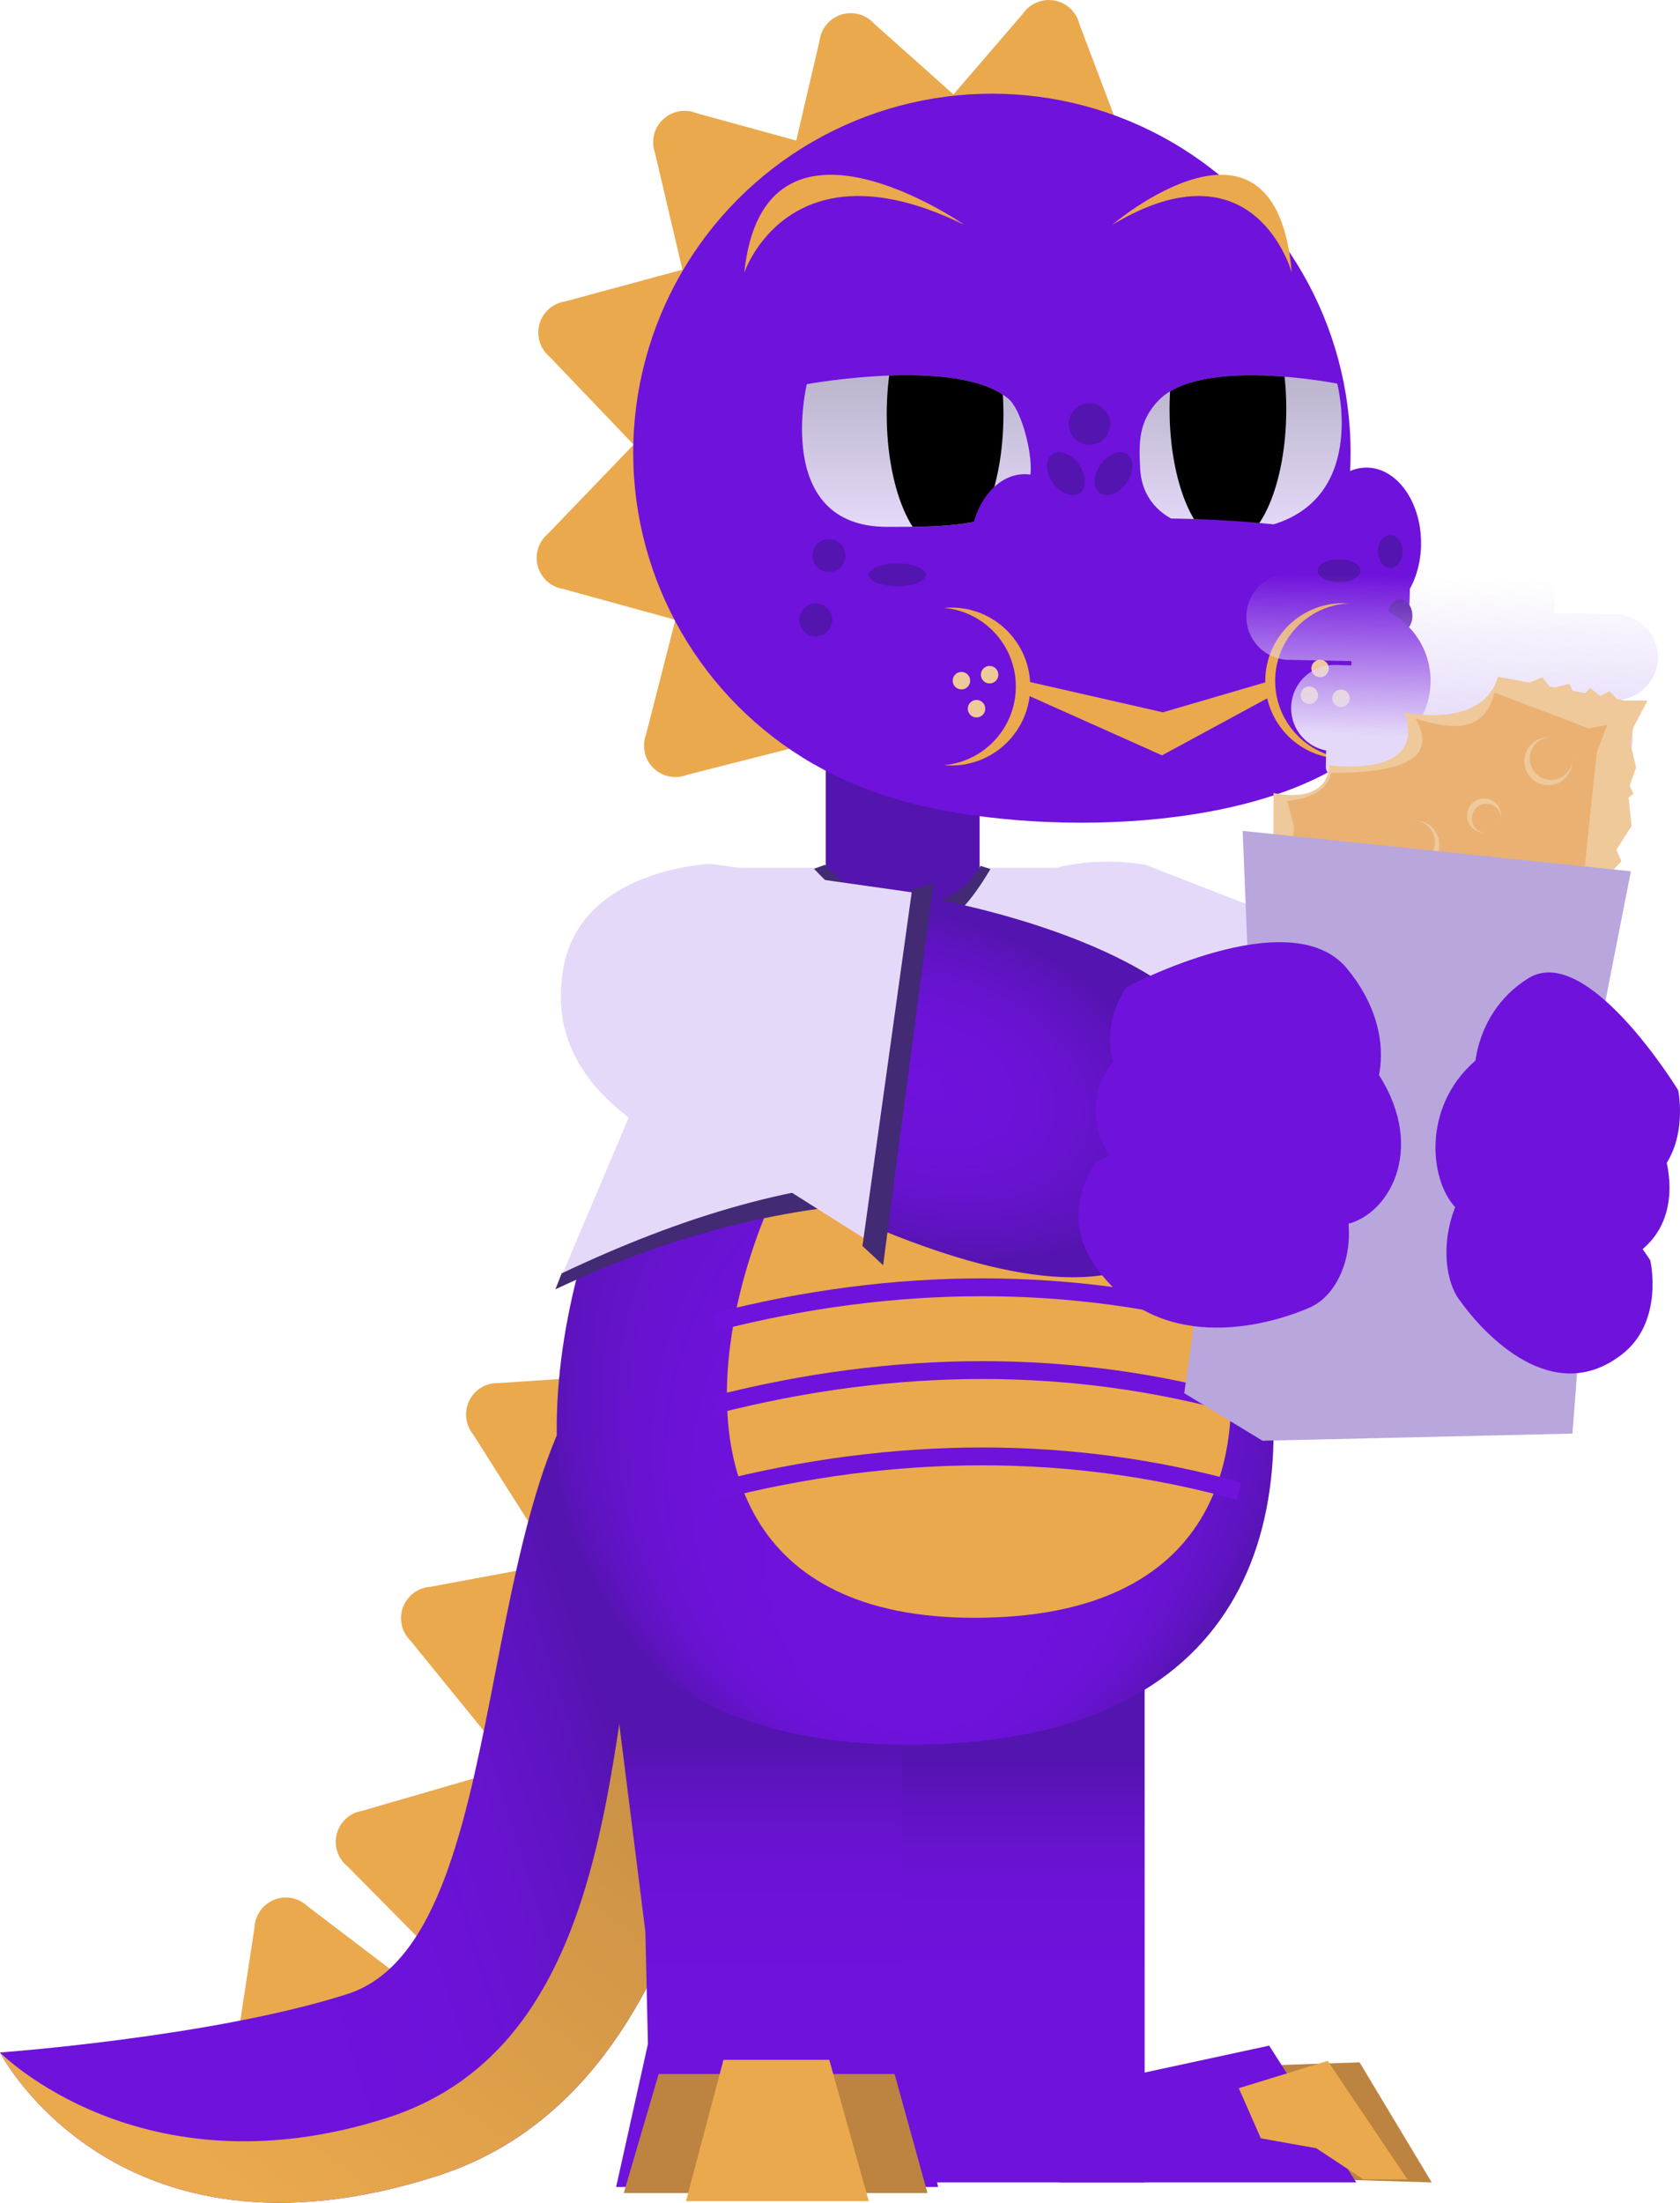 <svg xmlns="http://www.w3.org/2000/svg" xmlns:xlink="http://www.w3.org/1999/xlink" viewBox="0 0 564.86 740.12"><defs><style>.cls-1{fill:url(#Gradiente_sem_nome_17);}.cls-2{fill:url(#Gradiente_sem_nome_17-2);}.cls-3{fill:#bc8440;}.cls-4{fill:url(#Gradiente_sem_nome_4);}.cls-5{fill:#6f12dc;}.cls-6{fill:#eaa94d;}.cls-7{fill:#5414af;}.cls-8{fill:url(#Gradiente_sem_nome_2);}.cls-9{fill:url(#Gradiente_sem_nome_29);}.cls-10{fill:url(#Gradiente_sem_nome_2-2);}.cls-11{fill:url(#Gradiente_sem_nome_8);}.cls-12{fill:#e5d9f9;}.cls-13{fill:#422a75;}.cls-14{clip-path:url(#clip-path);}.cls-15{clip-path:url(#clip-path-2);}.cls-16{fill:#efc99a;}.cls-17{fill:url(#Gradiente_sem_nome_33);}.cls-18{fill:#eab173;}.cls-19{fill:url(#Gradiente_sem_nome_11);}.cls-20{fill:#b8a6dd;}.cls-21{fill:url(#Gradiente_sem_nome_11-2);}</style><linearGradient id="Gradiente_sem_nome_17" x1="308.12" y1="177.02" x2="308.12" y2="126.06" gradientUnits="userSpaceOnUse"><stop offset="0" stop-color="#e5d9f9"/><stop offset="1" stop-color="#bbb4cc"/></linearGradient><linearGradient id="Gradiente_sem_nome_17-2" x1="417.14" y1="178.44" x2="417.14" y2="126.1" xlink:href="#Gradiente_sem_nome_17"/><linearGradient id="Gradiente_sem_nome_4" x1="333.15" y1="733.28" x2="333.15" y2="511.83" gradientUnits="userSpaceOnUse"><stop offset="0.3" stop-color="#6f12dc"/><stop offset="0.42" stop-color="#6d12d9"/><stop offset="0.51" stop-color="#6713cf"/><stop offset="0.58" stop-color="#5e13bf"/><stop offset="0.64" stop-color="#5414af"/></linearGradient><linearGradient id="Gradiente_sem_nome_2" x1="-51.26" y1="608.92" x2="295.48" y2="608.92" gradientTransform="matrix(0.95, -0.3, 0.3, 0.95, -149.25, 54.09)" gradientUnits="userSpaceOnUse"><stop offset="0.3" stop-color="#6f12dc"/><stop offset="0.43" stop-color="#6d12d9"/><stop offset="0.53" stop-color="#6713cf"/><stop offset="0.61" stop-color="#5e13bf"/><stop offset="0.67" stop-color="#5414af"/></linearGradient><linearGradient id="Gradiente_sem_nome_29" x1="5.29" y1="710.55" x2="286.14" y2="511.17" gradientTransform="matrix(0.95, -0.3, 0.3, 0.95, -149.25, 54.09)" gradientUnits="userSpaceOnUse"><stop offset="0" stop-color="#eaa94d"/><stop offset="1" stop-color="#b27e3f"/></linearGradient><linearGradient id="Gradiente_sem_nome_2-2" x1="251.45" y1="733.28" x2="251.45" y2="511.83" gradientTransform="matrix(1, 0, 0, 1, 0, 0)" xlink:href="#Gradiente_sem_nome_2"/><radialGradient id="Gradiente_sem_nome_8" cx="307.7" cy="435.57" fx="441.334" r="170.29" gradientTransform="translate(682.44 136.13) rotate(91.27) scale(1 0.84)" gradientUnits="userSpaceOnUse"><stop offset="0.3" stop-color="#6f12dc"/><stop offset="0.52" stop-color="#6d12d9"/><stop offset="0.68" stop-color="#6713cf"/><stop offset="0.82" stop-color="#5e13bf"/><stop offset="0.92" stop-color="#5414af"/></radialGradient><clipPath id="clip-path"><path class="cls-1" d="M346.57,157.28c0,20.3-28,19.74-48.3,19.74-38.51,0-27-47.94-27-47.94s51.12-9.39,67.88,5C343.05,137.36,346.57,149.92,346.57,157.28Z"/></clipPath><clipPath id="clip-path-2"><path class="cls-2" d="M383.34,157.28c1,20.28,24.61,23.63,41.71,19.74,35.19-8,24.56-48.12,24.56-48.12s-45.79-9.16-60.09,5.65C382.5,141.83,383,149.36,383.34,157.28Z"/></clipPath><linearGradient id="Gradiente_sem_nome_33" x1="488.19" y1="258.93" x2="488.19" y2="190.77" gradientTransform="translate(4.64 -6.75) rotate(1.15)" gradientUnits="userSpaceOnUse"><stop offset="0.21" stop-color="#e5d9f9"/><stop offset="1" stop-color="#e5d9f9" stop-opacity="0"/></linearGradient><radialGradient id="Gradiente_sem_nome_11" cx="-458.57" cy="614.41" r="90.7" gradientTransform="matrix(-0.86, -0.51, -0.32, 0.55, 242.82, -192.93)" gradientUnits="userSpaceOnUse"><stop offset="0" stop-color="#6f12dc"/><stop offset="0.34" stop-color="#6d12d9"/><stop offset="0.6" stop-color="#6713cf"/><stop offset="0.82" stop-color="#5e13bf"/><stop offset="0.98" stop-color="#5414af"/></radialGradient><radialGradient id="Gradiente_sem_nome_11-2" cx="-328.56" cy="563.76" r="90.7" gradientTransform="matrix(-0.95, -0.3, -0.19, 0.61, 104.84, -78.52)" xlink:href="#Gradiente_sem_nome_11"/></defs><g id="Camada_2" data-name="Camada 2"><polygon class="cls-3" points="426.23 693.96 457.12 692.94 481.38 733.28 447.67 732.25 426.23 693.96"/><polygon class="cls-4" points="384.86 733.28 300.61 733.28 298.69 649.01 281.43 511.83 384.86 511.83 384.86 733.28"/><polygon class="cls-5" points="426.74 687.32 364.86 700.68 356.27 733.28 456.01 733.28 426.74 687.32"/><polygon class="cls-6" points="416.52 701.62 446.4 692.43 473.2 732.25 458.4 732.25 442.57 721.79 423.93 718.47 416.52 701.62"/><ellipse class="cls-7" cx="325.37" cy="520.6" rx="64.24" ry="66.38" transform="translate(-3.45 2.17) rotate(-0.38)"/><path class="cls-6" d="M159,481.83l23.77,37.47L212,461.71l-44.28,3A10.56,10.56,0,0,0,159,481.83Z"/><path class="cls-6" d="M138,551.23l28,34.44,22.27-60.62-43.63,8.12A10.56,10.56,0,0,0,138,551.23Z"/><path class="cls-6" d="M116.82,627.08l31.23,31.53,16.22-62.51-42.62,12.36A10.55,10.55,0,0,0,116.82,627.08Z"/><path class="cls-6" d="M85.56,647.7l-6.7,43.87,59.87-24.23L103.4,640.48A10.56,10.56,0,0,0,85.56,647.7Z"/><path class="cls-8" d="M278.43,506.57c-37.94,12.12-21.5,189.4-131.67,224.61C39.09,765.58,0,689.62,0,689.62S71.52,684.45,116.76,670c57.64-18.42,40.2-173.09,90.9-218.82C253.23,410.09,334.9,488.53,278.43,506.57Z"/><path class="cls-9" d="M278.43,506.57c-37.94,12.12-21.5,189.4-131.67,224.61C39.09,765.58,0,689.62,0,689.62s47.6,48.31,130.05,22c89.74-28.68,70.57-161.66,94.4-207.87C252.57,449.18,334.9,488.53,278.43,506.57Z"/><polygon class="cls-10" points="303.16 733.28 218.91 733.28 216.99 649.01 199.73 511.83 303.16 511.83 303.16 733.28"/><polygon class="cls-5" points="304.74 686.81 217.84 686.81 207.16 734.81 315.42 734.81 304.74 686.81"/><polygon class="cls-3" points="209.72 736.85 221.46 696.85 300.78 696.85 311.84 736.85 209.72 736.85"/><polygon class="cls-6" points="230.65 739.57 243.25 692.09 278.82 692.09 292.1 739.57 230.65 739.57"/><ellipse class="cls-7" cx="259.86" cy="514.84" rx="64.24" ry="66.38" transform="translate(-133.1 92.74) rotate(-16.17)"/><path class="cls-11" d="M305.57,586.21c-218.56,0-83.19-301.27,0-301.27S534,586.21,305.57,586.21Z"/><path class="cls-6" d="M327.67,543.57c-153.74,0-58.52-211.91,0-211.91S488.34,543.57,327.67,543.57Z"/><path class="cls-5" d="M241.11,474.93l-1.48-5.81c61.37-15.71,121.16-15.71,177.71,0l-1.6,5.78C360.2,459.48,301.45,459.48,241.11,474.93Z"/><path class="cls-5" d="M241.11,447.12l-1.48-5.81c61.37-15.72,121.16-15.71,177.71,0l-1.6,5.78C360.2,431.66,301.45,431.67,241.11,447.12Z"/><path class="cls-5" d="M241.11,503.94l-1.48-5.82c61.36-15.71,121.16-15.7,177.71,0l-1.6,5.78C360.2,488.48,301.45,488.49,241.11,503.94Z"/><rect class="cls-7" x="277.63" y="248.51" width="51.74" height="80"/><path class="cls-12" d="M188.27,430q118.36-59.4,238.47-3.58L369,291.57H331.25c-12.48,22.95-30.41,24.72-55.15,0H247Z"/><path class="cls-6" d="M293.44,330.73a.79.79,0,0,1-.21.55,1.61,1.61,0,0,1-.47.39l-.52.33a3.48,3.48,0,0,0-.48.38,2,2,0,0,0-.36.48,1.33,1.33,0,0,0-.14.6,1.08,1.08,0,0,0,.14.53,2.72,2.72,0,0,0,.34.46c.13.15.28.31.44.47a4,4,0,0,1,.45.54,3.22,3.22,0,0,1,.33.67,2.36,2.36,0,0,1,.14.88,2.69,2.69,0,0,1-.14.78,4.9,4.9,0,0,1-.4.88,5.26,5.26,0,0,1-.59.86,5.05,5.05,0,0,1-.72.74,3.9,3.9,0,0,1-.79.53,1.93,1.93,0,0,1-.81.2,1.27,1.27,0,0,1-.76-.24.8.8,0,0,1-.33-.7,1.18,1.18,0,0,1,.15-.59,3.08,3.08,0,0,1,.37-.52,5.81,5.81,0,0,1,.5-.49,5.5,5.5,0,0,0,.49-.47,2.74,2.74,0,0,0,.37-.49,1.06,1.06,0,0,0,.15-.55,1.45,1.45,0,0,0-.28-.82c-.19-.28-.4-.58-.63-.88a9.36,9.36,0,0,1-.63-.92,1.81,1.81,0,0,1-.29-.95,2.94,2.94,0,0,1,.32-1.26,5.2,5.2,0,0,1,.82-1.2A4.61,4.61,0,0,1,291,330a2.48,2.48,0,0,1,1.24-.36,1.22,1.22,0,0,1,.83.29A1,1,0,0,1,293.44,330.73Z"/><path class="cls-6" d="M297.1,340.92a2.48,2.48,0,0,1-1.47-.43,3.44,3.44,0,0,1-1-1.13,6,6,0,0,1-.61-1.66,9.77,9.77,0,0,1-.2-2,8.94,8.94,0,0,1,.22-2,6.21,6.21,0,0,1,.66-1.8,4,4,0,0,1,1.12-1.32,2.61,2.61,0,0,1,1.62-.51,2.36,2.36,0,0,1,1.53.49,3.55,3.55,0,0,1,1,1.28,6.51,6.51,0,0,1,.52,1.75,11.54,11.54,0,0,1,.16,1.94,9.53,9.53,0,0,1-.21,2,5.9,5.9,0,0,1-.65,1.7,3.64,3.64,0,0,1-1.1,1.17A2.8,2.8,0,0,1,297.1,340.92Zm.16-7.74a.6.6,0,0,0-.45.21,1.69,1.69,0,0,0-.31.55,3.86,3.86,0,0,0-.18.76,6.07,6.07,0,0,0-.06.85,6.24,6.24,0,0,0,.07,1,5.05,5.05,0,0,0,.18.88,2.39,2.39,0,0,0,.31.62.56.56,0,0,0,.46.23.54.54,0,0,0,.48-.3,2.42,2.42,0,0,0,.28-.73,5.32,5.32,0,0,0,.14-.89c0-.31,0-.56,0-.76a7.29,7.29,0,0,0-.05-.79A4.18,4.18,0,0,0,298,334a1.71,1.71,0,0,0-.29-.59A.55.55,0,0,0,297.26,333.18Z"/><path class="cls-6" d="M308.14,333.17a3.41,3.41,0,0,1-.44,1.72,5,5,0,0,1-1.18,1.34,8.51,8.51,0,0,1,.46.78,8.75,8.75,0,0,1,.42.93,7.53,7.53,0,0,1,.31,1,4.4,4.4,0,0,1,.11.9,1.52,1.52,0,0,1-.21.8.78.78,0,0,1-.73.36.9.9,0,0,1-.74-.42,5.14,5.14,0,0,1-.56-1c-.16-.38-.3-.78-.44-1.17a7.09,7.09,0,0,0-.38-1c-.17.06-.33.12-.48.19l-.49.2c0,.2,0,.48-.05.84a6.44,6.44,0,0,1-.15,1.06,3.26,3.26,0,0,1-.35.91.74.74,0,0,1-.66.39.78.78,0,0,1-.7-.37,2.45,2.45,0,0,1-.36-.89,5.19,5.19,0,0,1-.11-1c0-.35,0-.63,0-.84,0-.43,0-.86,0-1.28s0-.85,0-1.28,0-.79,0-1.19,0-.8,0-1.21v-.35a3.31,3.31,0,0,1,0-.44c0-.16,0-.3.05-.44a.87.87,0,0,1,.09-.33,1.36,1.36,0,0,1,.63-.56,7.62,7.62,0,0,1,1.08-.46,9.55,9.55,0,0,1,1.15-.32,4.56,4.56,0,0,1,.84-.12,2.91,2.91,0,0,1,1.25.26,2.66,2.66,0,0,1,.9.72,3,3,0,0,1,.54,1A4.18,4.18,0,0,1,308.14,333.17Zm-2.56.19a.82.82,0,0,0-.17-.55.7.7,0,0,0-.54-.18,1.87,1.87,0,0,0-.56.09,3.55,3.55,0,0,0-.52.23c0,.73,0,1.45,0,2.17a4.26,4.26,0,0,0,.6-.25,2.59,2.59,0,0,0,.56-.37,2.19,2.19,0,0,0,.42-.5A1.25,1.25,0,0,0,305.58,333.36Z"/><path class="cls-6" d="M315.39,333.17a3.41,3.41,0,0,1-.44,1.72,5,5,0,0,1-1.18,1.34,8.51,8.51,0,0,1,.46.78c.15.29.29.61.42.93a7.46,7.46,0,0,1,.3,1,3.85,3.85,0,0,1,.12.9,1.52,1.52,0,0,1-.21.8.79.79,0,0,1-.73.36.9.9,0,0,1-.74-.42,5.14,5.14,0,0,1-.56-1c-.16-.38-.31-.78-.44-1.17a7.09,7.09,0,0,0-.38-1l-.49.19-.48.2c0,.2,0,.48-.05.84a6.44,6.44,0,0,1-.15,1.06,3,3,0,0,1-.36.91.71.71,0,0,1-.65.39.78.78,0,0,1-.7-.37,2.45,2.45,0,0,1-.36-.89,6,6,0,0,1-.12-1c0-.35,0-.63,0-.84,0-.43,0-.86,0-1.28s0-.85,0-1.28,0-.79,0-1.19,0-.8,0-1.21v-.35a3.37,3.37,0,0,1,0-.44c0-.16,0-.3,0-.44a.86.86,0,0,1,.1-.33,1.36,1.36,0,0,1,.63-.56,7.62,7.62,0,0,1,1.08-.46,9.55,9.55,0,0,1,1.15-.32,4.56,4.56,0,0,1,.84-.12,2.91,2.91,0,0,1,1.25.26,2.66,2.66,0,0,1,.9.72,3,3,0,0,1,.54,1A4.18,4.18,0,0,1,315.39,333.17Zm-2.56.19a.82.82,0,0,0-.17-.55.7.7,0,0,0-.54-.18,1.87,1.87,0,0,0-.56.09,3.55,3.55,0,0,0-.52.23c0,.73,0,1.45,0,2.17a4.82,4.82,0,0,0,.6-.25,2.59,2.59,0,0,0,.56-.37,2.19,2.19,0,0,0,.42-.5A1.25,1.25,0,0,0,312.83,333.36Z"/><path class="cls-6" d="M320.67,331.05a1,1,0,0,1-.43.82,1.64,1.64,0,0,1-.43.24,1.66,1.66,0,0,1-.45.14c0,1.05-.06,2.05-.12,3s-.16,2-.29,3H319a2.1,2.1,0,0,1,.43.05,1,1,0,0,1,.39.17.86.86,0,0,1,.28.29.77.77,0,0,1,.1.42.82.82,0,0,1-.2.56,1.72,1.72,0,0,1-.53.4,3.59,3.59,0,0,1-.72.27,5.88,5.88,0,0,1-.81.18l-.76.09-.58,0-.41,0a1.77,1.77,0,0,1-.46-.08,1.07,1.07,0,0,1-.36-.21.46.46,0,0,1-.16-.37,1.08,1.08,0,0,1,.12-.52,1.39,1.39,0,0,1,.31-.41,1.6,1.6,0,0,1,.44-.29,2.19,2.19,0,0,1,.49-.17c.07-.51.13-1,.18-1.52s.09-1,.11-1.53l.06-1.56c0-.51,0-1,.05-1.54l-.18,0h-.15a2.12,2.12,0,0,1-.42,0,1.53,1.53,0,0,1-.41-.14,1.23,1.23,0,0,1-.33-.26.61.61,0,0,1-.13-.39.92.92,0,0,1,.4-.77,2.68,2.68,0,0,1,.94-.47,5.34,5.34,0,0,1,1.11-.23,7.27,7.27,0,0,1,.92-.07l.51,0a2.83,2.83,0,0,1,.63.13,1.7,1.7,0,0,1,.54.26A.52.52,0,0,1,320.67,331.05Z"/><path class="cls-6" d="M325.4,330.73a.83.83,0,0,1-.2.55,1.79,1.79,0,0,1-.48.39q-.25.15-.51.33a3.05,3.05,0,0,0-.49.38,2,2,0,0,0-.36.48,1.33,1.33,0,0,0-.14.6,1.08,1.08,0,0,0,.14.53,3.39,3.39,0,0,0,.34.46c.13.15.28.31.44.47a3.39,3.39,0,0,1,.45.54,3.82,3.82,0,0,1,.34.67,2.58,2.58,0,0,1,.14.88,2.42,2.42,0,0,1-.15.78,5.64,5.64,0,0,1-.39.88,6.91,6.91,0,0,1-.59.86,6.33,6.33,0,0,1-.72.74,4,4,0,0,1-.8.53,1.93,1.93,0,0,1-.81.2,1.27,1.27,0,0,1-.76-.24.8.8,0,0,1-.33-.7,1.18,1.18,0,0,1,.15-.59,2.66,2.66,0,0,1,.38-.52,4.53,4.53,0,0,1,.49-.49A5.5,5.5,0,0,0,322,338a2.74,2.74,0,0,0,.37-.49,1,1,0,0,0,.16-.55,1.46,1.46,0,0,0-.29-.82c-.19-.28-.4-.58-.63-.88a9.36,9.36,0,0,1-.63-.92,1.8,1.8,0,0,1-.28-.95,2.8,2.8,0,0,1,.32-1.26,4.87,4.87,0,0,1,.81-1.2A4.66,4.66,0,0,1,323,330a2.42,2.42,0,0,1,1.23-.36,1.22,1.22,0,0,1,.83.29A1,1,0,0,1,325.4,330.73Z"/><path class="cls-6" d="M329.06,340.92a2.48,2.48,0,0,1-1.47-.43,3.31,3.31,0,0,1-1-1.13,5.44,5.44,0,0,1-.61-1.66,9.11,9.11,0,0,1-.2-2,9.57,9.57,0,0,1,.21-2,6.21,6.21,0,0,1,.66-1.8,4,4,0,0,1,1.12-1.32,2.61,2.61,0,0,1,1.62-.51,2.36,2.36,0,0,1,1.53.49,3.44,3.44,0,0,1,1,1.28,6.9,6.9,0,0,1,.53,1.75,12.68,12.68,0,0,1,.15,1.94,9.53,9.53,0,0,1-.21,2,5.63,5.63,0,0,1-.65,1.7,3.54,3.54,0,0,1-1.1,1.17A2.8,2.8,0,0,1,329.06,340.92Zm.16-7.74a.6.6,0,0,0-.45.21,1.69,1.69,0,0,0-.31.55,3.86,3.86,0,0,0-.18.76,6.06,6.06,0,0,0,0,.85,7.77,7.77,0,0,0,.06,1,4.25,4.25,0,0,0,.19.88,1.89,1.89,0,0,0,.31.62.53.53,0,0,0,.45.23.54.54,0,0,0,.48-.3,2.71,2.71,0,0,0,.29-.73,6.6,6.6,0,0,0,.14-.89c0-.31,0-.56,0-.76a7.29,7.29,0,0,0-.05-.79A3.49,3.49,0,0,0,330,334a1.71,1.71,0,0,0-.29-.59A.55.55,0,0,0,329.22,333.18Z"/><path class="cls-6" d="M276,350.59a9.12,9.12,0,0,1-.79,3.73,10.68,10.68,0,0,1-2.12,3.17A10.33,10.33,0,0,1,270,359.7a8.71,8.71,0,0,1-3.73.82h0a.77.77,0,0,1-.65-.36,3.5,3.5,0,0,1-.43-.91,8,8,0,0,1-.26-1.23c-.06-.46-.1-.9-.13-1.33s-.05-.82-.05-1.16v-.78c0-.5,0-1,0-1.49s0-1,.06-1.48c0-.16,0-.4,0-.71s.05-.67.08-1.07.07-.81.11-1.24.09-.83.14-1.21.11-.7.16-1a1.64,1.64,0,0,1,.18-.58,2.57,2.57,0,0,1,.88-.85,6.39,6.39,0,0,1,1.29-.62,8.72,8.72,0,0,1,1.4-.36,7.67,7.67,0,0,1,1.24-.12,5.64,5.64,0,0,1,2.52.53,5.36,5.36,0,0,1,1.78,1.45,6.1,6.1,0,0,1,1.05,2.1A8.84,8.84,0,0,1,276,350.59Zm-3.69.64a3.22,3.22,0,0,0-.17-1,3.29,3.29,0,0,0-.5-.92,2.47,2.47,0,0,0-.77-.67,2,2,0,0,0-1-.25,2.23,2.23,0,0,0-.95.22.71.71,0,0,0-.2.4,6.77,6.77,0,0,0-.14.83c0,.32-.07.67-.1,1s-.05.74-.05,1.09,0,.65,0,.91,0,.44,0,.53v.65a7.87,7.87,0,0,0,0,.84c0,.28,0,.52.07.73s.08.3.16.3a2.08,2.08,0,0,0,1.3-.51,6,6,0,0,0,1.18-1.27,6.93,6.93,0,0,0,.84-1.56A3.74,3.74,0,0,0,272.31,351.23Z"/><path class="cls-6" d="M284.37,345.56a1.44,1.44,0,0,1-.19.75,1.64,1.64,0,0,1-.49.56,3.45,3.45,0,0,1-.68.39,4.31,4.31,0,0,1-.73.22c0,1.65-.09,3.25-.18,4.78s-.25,3.13-.45,4.77h.13a3.25,3.25,0,0,1,.69.08,1.9,1.9,0,0,1,.62.26,1.48,1.48,0,0,1,.44.46,1.28,1.28,0,0,1,.16.67,1.32,1.32,0,0,1-.32.88,2.74,2.74,0,0,1-.83.64,6.84,6.84,0,0,1-1.16.44c-.42.11-.85.2-1.27.27s-.83.11-1.21.14-.69.05-.92.05l-.65,0a2.79,2.79,0,0,1-.72-.14,1.56,1.56,0,0,1-.59-.33.75.75,0,0,1-.24-.59A1.8,1.8,0,0,1,276,359a2.37,2.37,0,0,1,.49-.65,2.74,2.74,0,0,1,.7-.46,3.6,3.6,0,0,1,.78-.27c.1-.8.19-1.6.28-2.4s.15-1.61.18-2.43.06-1.66.08-2.47l.09-2.45-.28,0h-.24a3.9,3.9,0,0,1-.66-.07,2.07,2.07,0,0,1-.66-.23,1.78,1.78,0,0,1-.52-.41.89.89,0,0,1-.21-.61,1.48,1.48,0,0,1,.63-1.23,4.74,4.74,0,0,1,1.49-.75,10.68,10.68,0,0,1,1.77-.36,12.86,12.86,0,0,1,1.45-.1c.21,0,.48,0,.81,0a4.92,4.92,0,0,1,1,.2,2.76,2.76,0,0,1,.86.42A.86.86,0,0,1,284.37,345.56Z"/><path class="cls-6" d="M295.27,345.94a9.3,9.3,0,0,1-.2,1.77c-.13.65-.3,1.31-.5,2s-.41,1.33-.63,2l-.61,1.72c-.11.33-.24.73-.38,1.2s-.3,1-.48,1.51-.39,1.05-.61,1.58a9.76,9.76,0,0,1-.72,1.41,4.47,4.47,0,0,1-.87,1,1.55,1.55,0,0,1-1,.4,1.26,1.26,0,0,1-.89-.42,4.84,4.84,0,0,1-.81-1.06,12.24,12.24,0,0,1-.73-1.45c-.23-.54-.43-1.06-.61-1.57s-.34-1-.47-1.43l-.27-1c-.29-1.14-.57-2.3-.84-3.46a16,16,0,0,1-.39-3.5c0-.3,0-.6,0-.91a2.92,2.92,0,0,1,.22-.87,1.62,1.62,0,0,1,.5-.65,1.39,1.39,0,0,1,.89-.25,1.13,1.13,0,0,1,.89.54,5.6,5.6,0,0,1,.73,1.39,19.65,19.65,0,0,1,.61,1.91c.18.7.35,1.4.51,2.08s.32,1.31.46,1.91a11.59,11.59,0,0,0,.44,1.41l.39-1.28c.17-.56.36-1.18.59-1.86s.48-1.36.75-2.07a18.76,18.76,0,0,1,.85-1.94,6.76,6.76,0,0,1,.94-1.41,1.33,1.33,0,0,1,1-.55,1.07,1.07,0,0,1,.61.17,1.14,1.14,0,0,1,.37.47,2.41,2.41,0,0,1,.19.61A3.55,3.55,0,0,1,295.27,345.94Z"/><path class="cls-6" d="M305.17,357a1.59,1.59,0,0,1-.22.81,3.11,3.11,0,0,1-1,.88,15.12,15.12,0,0,1-1.8,1c-.66.3-1.3.55-1.91.77a4.77,4.77,0,0,1-1.36.31,2.17,2.17,0,0,1-.73-.14,4.63,4.63,0,0,1-.83-.36,4.58,4.58,0,0,1-.76-.51,2.24,2.24,0,0,1-.5-.55,2.35,2.35,0,0,1-.16-.61c-.05-.31-.1-.67-.13-1.08s-.07-.84-.1-1.3-.06-.9-.08-1.32,0-.79,0-1.11,0-.56,0-.7c0-.55,0-1.17.05-1.87s.11-1.41.21-2.12a13.17,13.17,0,0,1,.45-2,5.57,5.57,0,0,1,.8-1.66,1.91,1.91,0,0,1,.62-.42q.47-.21,1.08-.42c.42-.13.87-.25,1.36-.37s.94-.22,1.39-.3l1.22-.19a6.94,6.94,0,0,1,.83-.08,1.52,1.52,0,0,1,.63.14,1.65,1.65,0,0,1,.51.39,2.2,2.2,0,0,1,.32.53,1.51,1.51,0,0,1,.13.63,1.34,1.34,0,0,1-.08.48,2.34,2.34,0,0,1-.23.44,3.31,3.31,0,0,1-.92.68q-.7.41-1.53.78c-.55.26-1.08.49-1.58.7l-1.07.44-.18,1a9,9,0,0,0-.15,1,15.15,15.15,0,0,1,1.54-.66,4.93,4.93,0,0,1,1.63-.31,1.37,1.37,0,0,1,1.56,1.54,1.4,1.4,0,0,1-.15.66,1.67,1.67,0,0,1-.37.5,2.34,2.34,0,0,1-.53.39l-.58.32A12.13,12.13,0,0,1,301,354l-1.54.53q0,.18-.09.39a1.87,1.87,0,0,0,0,.4,4.3,4.3,0,0,0,0,.62l.09.61.85-.28,1.22-.4c.42-.13.83-.24,1.23-.34a4.4,4.4,0,0,1,.87-.14,1.44,1.44,0,0,1,.62.14,1.5,1.5,0,0,1,.48.38,1.87,1.87,0,0,1,.32.53A1.71,1.71,0,0,1,305.17,357Z"/><path class="cls-6" d="M316.88,348.92a5.41,5.41,0,0,1-.7,2.73,7.84,7.84,0,0,1-1.87,2.13q.35.53.72,1.23a11.7,11.7,0,0,1,.67,1.48,13.36,13.36,0,0,1,.49,1.56,6.44,6.44,0,0,1,.18,1.44,2.33,2.33,0,0,1-.34,1.26,1.22,1.22,0,0,1-1.15.56,1.46,1.46,0,0,1-1.18-.66,7.49,7.49,0,0,1-.87-1.57c-.26-.6-.49-1.22-.71-1.85a12,12,0,0,0-.6-1.52c-.26.09-.52.19-.77.3l-.77.32c0,.32,0,.76-.08,1.33a9.72,9.72,0,0,1-.24,1.68,4.71,4.71,0,0,1-.56,1.45,1.15,1.15,0,0,1-1,.61,1.28,1.28,0,0,1-1.12-.59,4,4,0,0,1-.56-1.41,10,10,0,0,1-.19-1.66c0-.56,0-1,0-1.33,0-.68,0-1.36.05-2s0-1.34,0-2,0-1.26,0-1.89,0-1.26,0-1.91V348a5.58,5.58,0,0,1,0-.7c0-.24,0-.47.07-.69a1.38,1.38,0,0,1,.16-.53,2.17,2.17,0,0,1,1-.88,11.13,11.13,0,0,1,1.71-.73A13.51,13.51,0,0,1,311,344a7.78,7.78,0,0,1,1.33-.19,4.44,4.44,0,0,1,2,.42,4.2,4.2,0,0,1,1.43,1.13,5,5,0,0,1,.85,1.65A6.69,6.69,0,0,1,316.88,348.92Zm-4.07.31a1.26,1.26,0,0,0-.26-.87,1.11,1.11,0,0,0-.86-.29,2.76,2.76,0,0,0-.88.15,5.31,5.31,0,0,0-.83.35c.06,1.16.08,2.31.07,3.45a6.7,6.7,0,0,0,.94-.39,4.09,4.09,0,0,0,.89-.6,3,3,0,0,0,.67-.79A1.88,1.88,0,0,0,312.81,349.23Z"/><path class="cls-6" d="M327.16,345.48a1.46,1.46,0,0,1-.43,1,4.61,4.61,0,0,1-1,.79,9.1,9.1,0,0,1-1.24.56,8.73,8.73,0,0,1-1.06.3c-.12,1.13-.21,2.26-.27,3.38s-.1,2.24-.1,3.37c0,.6,0,1.19,0,1.78s.05,1.17.05,1.75a5.52,5.52,0,0,1-.08.87,3.67,3.67,0,0,1-.26.89,2,2,0,0,1-.52.7,1.2,1.2,0,0,1-.81.29,1.28,1.28,0,0,1-.91-.32,2,2,0,0,1-.53-.78,3.53,3.53,0,0,1-.25-1,6.38,6.38,0,0,1-.07-.93c0-.88-.05-1.76-.07-2.65s0-1.77,0-2.67c0-.74,0-1.47,0-2.19s0-1.45,0-2.2l-.62.07-.65,0a5.07,5.07,0,0,1-.69-.06,3.85,3.85,0,0,1-.83-.19,2.18,2.18,0,0,1-.68-.4.82.82,0,0,1-.28-.65,1.55,1.55,0,0,1,.51-1.15,5,5,0,0,1,1.32-.86,11.59,11.59,0,0,1,1.78-.61c.65-.17,1.3-.3,1.93-.4s1.23-.16,1.76-.21.95-.06,1.24-.06l.89,0a3.2,3.2,0,0,1,.89.19,1.68,1.68,0,0,1,.69.46A1.22,1.22,0,0,1,327.16,345.48Z"/><path class="cls-6" d="M333.62,345.56a1.55,1.55,0,0,1-.19.75,1.79,1.79,0,0,1-.5.56,3.45,3.45,0,0,1-.68.39,4.5,4.5,0,0,1-.72.22c0,1.65-.09,3.25-.19,4.78s-.24,3.13-.45,4.77H331a3.27,3.27,0,0,1,.7.08,1.85,1.85,0,0,1,.61.26,1.48,1.48,0,0,1,.44.46,1.28,1.28,0,0,1,.16.67,1.32,1.32,0,0,1-.31.88,2.92,2.92,0,0,1-.84.64,6.72,6.72,0,0,1-1.15.44c-.43.11-.85.2-1.28.27s-.82.11-1.2.14-.69.05-.93.05l-.64,0a2.86,2.86,0,0,1-.73-.14,1.44,1.44,0,0,1-.58-.33.75.75,0,0,1-.24-.59,1.8,1.8,0,0,1,.18-.82,2.4,2.4,0,0,1,.5-.65,2.52,2.52,0,0,1,.69-.46,4,4,0,0,1,.78-.27c.1-.8.2-1.6.29-2.4s.14-1.61.17-2.43.06-1.66.09-2.47l.09-2.45-.29,0h-.24a3.9,3.9,0,0,1-.66-.07,2.25,2.25,0,0,1-.66-.23,1.74,1.74,0,0,1-.51-.41.89.89,0,0,1-.21-.61,1.5,1.5,0,0,1,.62-1.23,4.8,4.8,0,0,1,1.5-.75,10.36,10.36,0,0,1,1.76-.36,13,13,0,0,1,1.45-.1c.21,0,.48,0,.82,0a5.06,5.06,0,0,1,1,.2,2.7,2.7,0,0,1,.85.42A.86.86,0,0,1,333.62,345.56Z"/><path class="cls-6" d="M345.23,350.59a9.12,9.12,0,0,1-.79,3.73,10.68,10.68,0,0,1-2.12,3.17,10.21,10.21,0,0,1-3.09,2.21,8.71,8.71,0,0,1-3.73.82h0a.77.77,0,0,1-.65-.36,3.5,3.5,0,0,1-.43-.91,8,8,0,0,1-.26-1.23c-.06-.46-.1-.9-.13-1.33s-.05-.82-.05-1.16v-.78c0-.5,0-1,0-1.49s0-1,.06-1.48c0-.16,0-.4,0-.71s0-.67.07-1.07.07-.81.11-1.24.09-.83.14-1.21.11-.7.16-1a1.43,1.43,0,0,1,.19-.58,2.53,2.53,0,0,1,.87-.85,6.39,6.39,0,0,1,1.29-.62,8.72,8.72,0,0,1,1.4-.36,7.68,7.68,0,0,1,1.25-.12,5.63,5.63,0,0,1,2.51.53,5.36,5.36,0,0,1,1.78,1.45,5.93,5.93,0,0,1,1.05,2.1A8.84,8.84,0,0,1,345.23,350.59Zm-3.69.64a3,3,0,0,0-.17-1,3.29,3.29,0,0,0-.5-.92,2.44,2.44,0,0,0-.76-.67,2,2,0,0,0-1-.25,2.23,2.23,0,0,0-.95.22.71.71,0,0,0-.2.4c0,.23-.1.51-.14.83s-.07.67-.1,1-.05.74-.05,1.09,0,.65,0,.91,0,.44,0,.53v.65c0,.28,0,.56,0,.84s0,.52.07.73.08.3.16.3a2.13,2.13,0,0,0,1.31-.51,6.22,6.22,0,0,0,1.17-1.27,7.39,7.39,0,0,0,.85-1.56A3.91,3.91,0,0,0,341.54,351.23Z"/><path class="cls-6" d="M351.25,361.2a4,4,0,0,1-2.33-.67,5.27,5.27,0,0,1-1.63-1.8,9,9,0,0,1-1-2.62,15,15,0,0,1,0-6.26,10.44,10.44,0,0,1,1.05-2.86,6.45,6.45,0,0,1,1.78-2.08,4.07,4.07,0,0,1,2.57-.82,3.76,3.76,0,0,1,2.42.78,5.65,5.65,0,0,1,1.56,2,10.63,10.63,0,0,1,.84,2.78,20,20,0,0,1,.25,3.08,14.7,14.7,0,0,1-.34,3.24,9.36,9.36,0,0,1-1,2.69,5.49,5.49,0,0,1-1.74,1.84A4.32,4.32,0,0,1,351.25,361.2Zm.27-12.25a.94.94,0,0,0-.72.33,2.62,2.62,0,0,0-.49.86,6,6,0,0,0-.29,1.21,10.2,10.2,0,0,0-.09,1.35,13.13,13.13,0,0,0,.1,1.54,8.32,8.32,0,0,0,.3,1.38,3.26,3.26,0,0,0,.49,1,.9.9,0,0,0,.72.38.88.88,0,0,0,.77-.49,4.25,4.25,0,0,0,.45-1.16,9.21,9.21,0,0,0,.22-1.41c0-.48,0-.88,0-1.21a9.23,9.23,0,0,0-.08-1.25,6.42,6.42,0,0,0-.25-1.22,3.11,3.11,0,0,0-.46-.93A.86.86,0,0,0,351.52,349Z"/><path class="cls-6" d="M337.53,369.26c-17.83,18.52-35.71,18.39-53.65,0-.48-.49-.64-1.18-.07-1.57h0a.93.93,0,0,1,.95-.07c17.09,8.6,34.37,8.68,51.84,0a.93.93,0,0,1,.95.06l0,0C338.14,368.08,338,368.77,337.53,369.26Z"/><path class="cls-6" d="M335.74,365.29c4.72-2.31,5.67,0,4.58,4.87C340.23,366.41,338.71,364.78,335.74,365.29Z"/><path class="cls-6" d="M285.68,365.29c-4.72-2.31-5.68,0-4.59,4.87C281.18,366.41,282.71,364.78,285.68,365.29Z"/><path class="cls-13" d="M186.74,433.21l2.1-5.36c40.91-19.4,79.32-30.84,118.25-31.91,41.07-1.12,79.67,8.39,119,27.63l2.81,7.54C353.43,394.19,269.68,393.88,186.74,433.21Z"/><path class="cls-13" d="M306.91,313c-10.18,0-21-8.34-33.21-21.09l3.67-1.33c11.59,12.08,22.28,14.78,30.81,13.79,7-.81,15.72-3.6,21.54-13.45L333,292c-7,11.84-13.93,19.69-23.21,20.77A24.28,24.28,0,0,1,306.91,313Z"/><path class="cls-6" d="M343.94,4.6,315,38.2l63.59,11.29L362.89,8A10.56,10.56,0,0,0,343.94,4.6Z"/><path class="cls-6" d="M230.9,260.37l43-10.94-45.67-45.67-11,43A10.56,10.56,0,0,0,230.9,260.37Z"/><path class="cls-6" d="M189.33,197.88l42.79,11.77L215,147.37l-30.79,32A10.56,10.56,0,0,0,189.33,197.88Z"/><path class="cls-6" d="M184.77,119.83l30.67,32.09,17.34-62.21L189.94,101.3A10.56,10.56,0,0,0,184.77,119.83Z"/><path class="cls-6" d="M220.22,51.34l10.15,43.21,46.51-44.81L234.08,38A10.56,10.56,0,0,0,220.22,51.34Z"/><path class="cls-6" d="M275.54,13.74,265.44,57,327,37.46,293.88,7.93A10.56,10.56,0,0,0,275.54,13.74Z"/><circle class="cls-5" cx="333.5" cy="152.08" r="120.6"/><path class="cls-1" d="M346.57,157.28c0,20.3-28,19.74-48.3,19.74-38.51,0-27-47.94-27-47.94s51.12-9.39,67.88,5C343.05,137.36,346.57,149.92,346.57,157.28Z"/><g class="cls-14"><ellipse cx="317.76" cy="139.21" rx="19.62" ry="45.44"/></g><path class="cls-2" d="M383.34,157.28c1,20.28,24.61,23.63,41.71,19.74,35.19-8,24.56-48.12,24.56-48.12s-45.79-9.16-60.09,5.65C382.5,141.83,383,149.36,383.34,157.28Z"/><g class="cls-15"><ellipse cx="412.86" cy="137.45" rx="19.62" ry="45.44"/></g><path class="cls-5" d="M293.27,265.8c36.41,13.89,113.55,16.85,155.68-7.67,22.81-13.28,26.64-52.51,24.59-68.51s-151.82-27.92-182.46,8.51C255.2,240.78,277.45,259.77,293.27,265.8Z"/><ellipse class="cls-5" cx="344.52" cy="184.68" rx="18.38" ry="25.36"/><ellipse class="cls-5" cx="459.42" cy="182.47" rx="18.38" ry="25.36"/><ellipse class="cls-7" cx="301.67" cy="193.15" rx="9.62" ry="3.83"/><circle class="cls-7" cx="278.7" cy="186.68" r="5.53"/><circle class="cls-7" cx="274.27" cy="208.3" r="5.53"/><ellipse class="cls-7" cx="450.23" cy="191.74" rx="7.2" ry="3.83"/><ellipse class="cls-7" cx="467.44" cy="185.28" rx="4.14" ry="5.53"/><ellipse class="cls-7" cx="470.75" cy="206.9" rx="4.14" ry="5.53"/><ellipse class="cls-7" cx="358.4" cy="159.15" rx="5.36" ry="8" transform="translate(-26.55 233.95) rotate(-34.94)"/><ellipse class="cls-7" cx="374.4" cy="159.15" rx="8" ry="5.36" transform="translate(29.51 374.91) rotate(-55.06)"/><circle class="cls-7" cx="366.31" cy="142.47" r="6.98"/><polygon class="cls-6" points="324.36 224.15 390.97 239.33 448.29 222.6 390.71 253.79 324.36 224.15"/><circle class="cls-6" cx="451.55" cy="228.8" r="26.13"/><circle class="cls-5" cx="454.87" cy="228.8" r="26.13"/><circle class="cls-6" cx="319.86" cy="230.67" r="26.53"/><circle class="cls-5" cx="315.02" cy="230.67" r="26.53"/><circle class="cls-16" cx="440.23" cy="233.6" r="2.94"/><circle class="cls-16" cx="443.85" cy="224.61" r="2.94"/><circle class="cls-16" cx="450.87" cy="234.63" r="2.94"/><circle class="cls-16" cx="323.26" cy="228.71" r="2.94"/><circle class="cls-16" cx="332.73" cy="226.7" r="2.94"/><circle class="cls-16" cx="328.33" cy="238.12" r="2.94"/><path class="cls-17" d="M543,206.34l-20.38-.41.16-7.91a3.55,3.55,0,0,0-3.51-3.6l-84.69-1.71a14.52,14.52,0,1,0-.58,29l20.38.41,0,1.42-5.26-.11a14.5,14.5,0,0,0-3.24,28.73l-.11,5.39a3.56,3.56,0,0,0,3.51,3.6l84.69,1.7a14.48,14.48,0,0,0,6.75-27.54l1.73,0a14.61,14.61,0,0,0,15-14.22h0A14.62,14.62,0,0,0,543,206.34Z"/><path class="cls-16" d="M548.31,250.25l.78-5.65,4.85-9.2h-7.66l-2.56-.48-2.54-2.71-3.13,1.64-3.38-2.66-1.7,1.7-4.23-.79-1.09-2.31-4.8,1.19-1.87-.35-2.4-3.08-4.28,1.82-10.65-2c-5.11,17.87-31.41,12-31.41,12,8,22.6-25.28,17.75-25.28,17.75-.84,13.8-18.76,9.32-18.76,9.32l-.13,40.63,112.34.6,2.14-15.52h0l2.58-2.74-1.64-3.93,5.09-7.94-1-9.57,1.66-1.28L547.94,264l2.17-6.13Z"/><path class="cls-18" d="M502.5,232.72l31.66,12,6.25-1.15-3.57,9.32-5.49,52.6-98.56-2.81,2.3-24.89-2.3-8.68c9.11-.95,13.7-4.28,14.81-9.45,30,.09,34.23-7.57,28.34-18.26C488.55,245.52,499.22,246,502.5,232.72Z"/><circle class="cls-16" cx="520.56" cy="255.77" r="8.04"/><circle class="cls-18" cx="521.51" cy="254.86" r="7.18"/><circle class="cls-16" cx="498.98" cy="273.99" r="5.72"/><circle class="cls-18" cx="499.75" cy="274.95" r="4.89"/><circle class="cls-16" cx="475.88" cy="283.74" r="8.04"/><circle class="cls-18" cx="475.11" cy="282.98" r="7.34"/><path class="cls-19" d="M334.28,353.58S437.49,465.87,494.85,454.5c22.54-4.46,48.43-42.92,43.42-65.34-9.58-42.89-106.84-86.88-150.63-90.62C362.29,296.36,334.28,353.58,334.28,353.58Z"/><path class="cls-12" d="M450.58,316,409.14,427.41l-25.26-25.64s-34-22.06-42.28-31.2c-18-20-20.6-38.7-12.93-56.93,13.33-31.7,56.48-23.06,56.48-23.06Z"/><polygon class="cls-13" points="456.38 314.14 410.75 435.07 405.45 427.2 449.05 314.18 456.38 314.14"/><polygon class="cls-20" points="528.7 481.68 424.5 484.08 398.17 468.11 419.37 317.53 417.82 279.17 548.35 292.75 539.79 336.27 528.7 481.68"/><path class="cls-21" d="M203.92,363.17S330,449,383.25,424.88c20.92-9.47,37.38-52.81,27.4-73.51-19.09-39.58-123.82-60.27-167.31-53.95C218.16,301.08,203.92,363.17,203.92,363.17Z"/><path class="cls-12" d="M308.61,300.1,293.61,418,263.18,398.8S225,385.07,214.9,378.05c-22.11-15.39-28.86-33-25.54-52.49,5.76-33.91,49.74-35.31,49.74-35.31Z"/><polygon class="cls-13" points="313.83 296.96 296.93 425.11 289.98 418.65 306.7 298.67 313.83 296.96"/><path class="cls-5" d="M378.76,331.68s55-29.26,74.06-6.34,11.23,47.46-.77,53.16c-15.13,7.18-51.29,17.5-72.91-12.09C366,348.42,378.76,331.68,378.76,331.68Z"/><path class="cls-5" d="M377.39,353.22S443.79,333,462,358.75s5.69,48.72-8.71,52.45c-18.15,4.7-60.52,9.14-80.57-23.57C360.49,367.74,377.39,353.22,377.39,353.22Z"/><path class="cls-5" d="M368.65,390.39s55.75-27.73,74.2-4.29,9.92,47.74-2.24,53.11c-15.32,6.77-51.75,16.08-72.55-14.1C355.41,406.77,368.65,390.39,368.65,390.39Z"/><path class="cls-5" d="M564.26,366.33s-30.52-50-50.43-37.62-21.28,37.82-14.42,48.12c8.65,13,31.24,37.83,54.81,20.55C568.55,386.88,564.26,366.33,564.26,366.33Z"/><path class="cls-5" d="M559.16,386.28S518,339.52,498,354.8s-17.72,41.35-8.62,50.91c11.48,12.05,40.1,34.3,63.44,13.53C567,406.62,559.16,386.28,559.16,386.28Z"/><path class="cls-5" d="M554.87,423.46s-31.51-48.95-51.11-35.83-20.43,38.64-13.37,48.71c8.9,12.68,32,36.75,55.12,18.59C559.59,443.89,554.87,423.46,554.87,423.46Z"/><path class="cls-6" d="M250.24,91.63s15-45,74-16.08C324.24,75.55,256.84,28.57,250.24,91.63Z"/><path class="cls-6" d="M434.33,91.63s-12.27-45-60.39-16.08C373.94,75.55,428.94,28.57,434.33,91.63Z"/></g></svg>